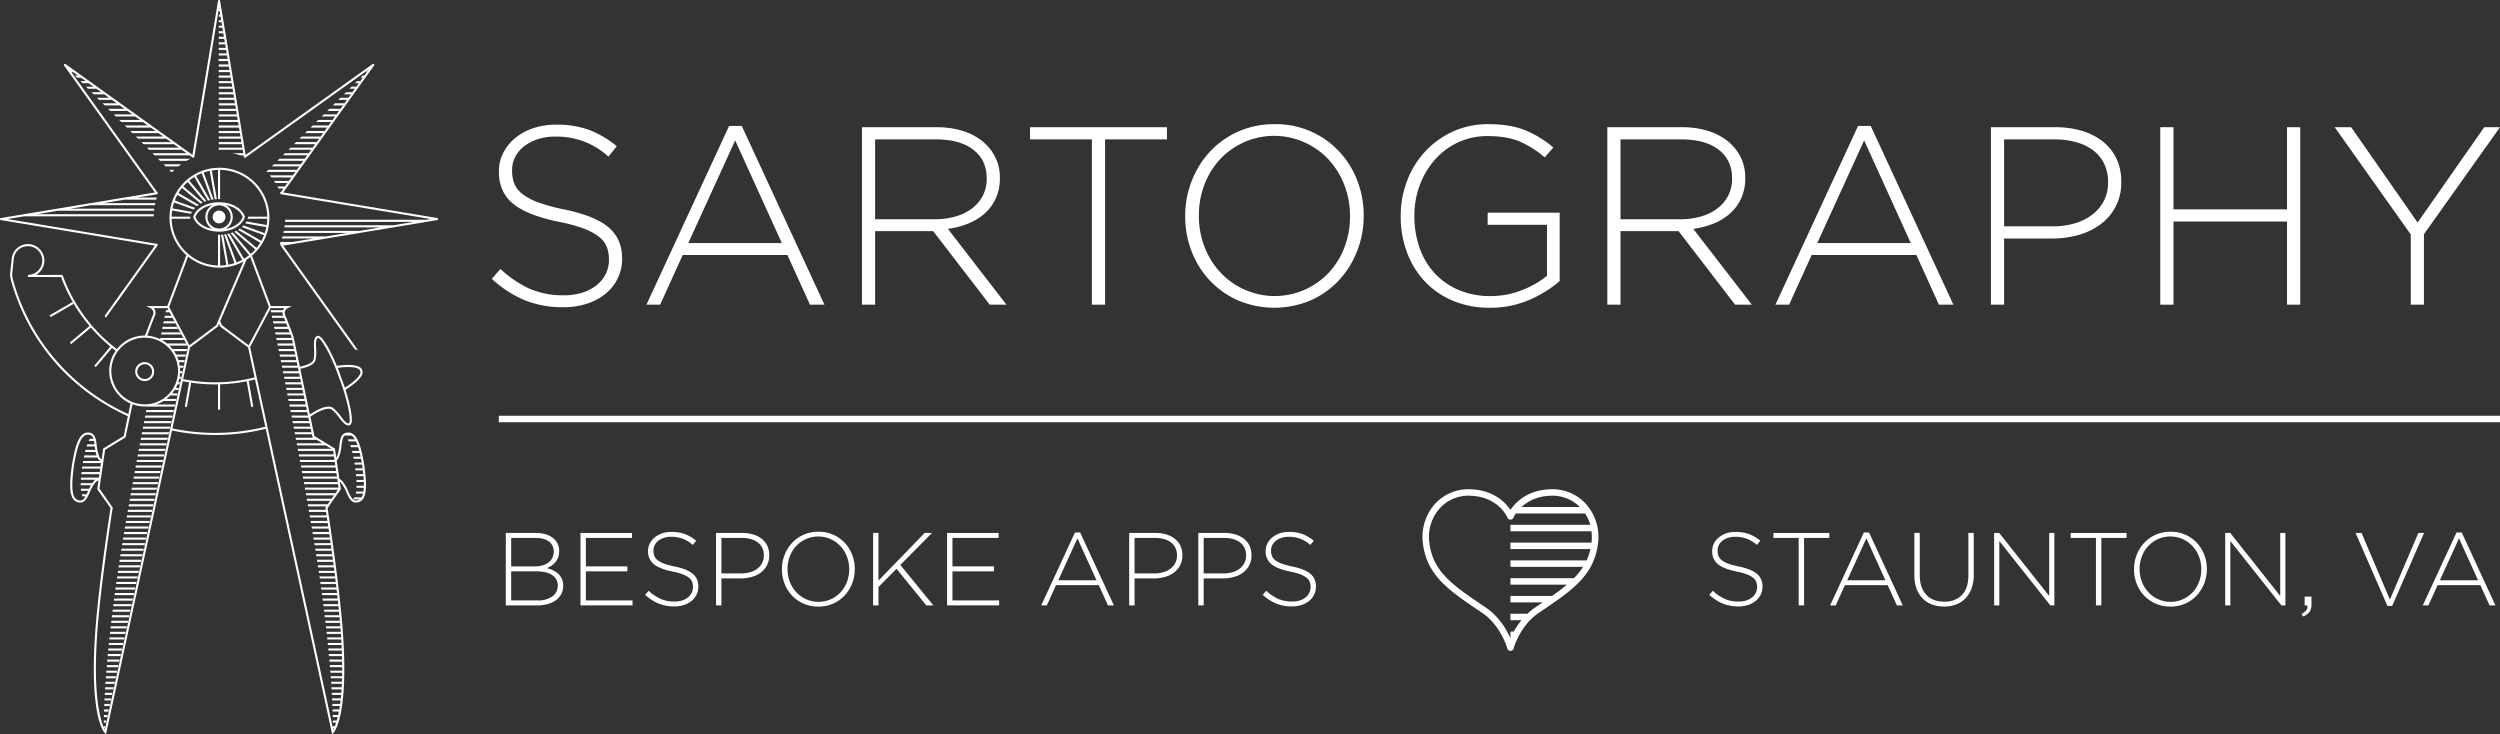 <svg xmlns="http://www.w3.org/2000/svg" xmlns:xlink="http://www.w3.org/1999/xlink" width="1225.764" height="360" viewBox="0 0 1225.764 360">
  <rect x="0" y="0" width="1225.764" height="360" fill="#333333" stroke="none"/>
  <defs>
    <style>
      .b68dae0c-6762-4541-9db3-eddd66ad3dd7 {
        fill: none;
      }

      .a7ce3968-1862-456e-8597-8c8a2b0e6672 {
        clip-path: url(#ba2d329a-0ad7-463e-8326-dbfd930c96ad);
      }

      .a347f6a8-f3c1-4513-ba9c-e9739fa31f95 {
        fill: #fff;
      }
    </style>
    <clipPath id="ba2d329a-0ad7-463e-8326-dbfd930c96ad" transform="translate(-17.118 -20)">
      <rect class="b68dae0c-6762-4541-9db3-eddd66ad3dd7" width="1260" height="400"/>
    </clipPath>
  </defs>
  <title>Asset 10</title>
  <g id="e58007d0-53ac-4ae6-ae9b-0f41aa6399e6" data-name="Layer 2">
    <g id="befc786c-fc17-4e41-ae9f-2026c8668a46" data-name="Logo">
      <g id="b2dc44ce-6ca1-46c3-a765-d9e843af52f6" data-name="Logo Lockup - White">
        <g class="a7ce3968-1862-456e-8597-8c8a2b0e6672">
          <g class="a7ce3968-1862-456e-8597-8c8a2b0e6672">
            <path class="a347f6a8-f3c1-4513-ba9c-e9739fa31f95" d="M231.5,126.898l-75.507-12.527,44.533-62.246a.517.517,0,0,0-.721-.722l-62.245,44.536-12.526-75.506a.517.517,0,0,0-1.02,0l-12.525,75.506-62.246-44.536a.517.517,0,0,0-.721.722l44.533,62.246-75.506,12.527a.516.516,0,0,0,0,1.018l75.506,12.526-24.684,34.502.701.795,25.307-35.372a.515.515,0,0,0-.333-.809l-73.251-12.152,8.125-1.346h63.565c.007-.347.011-.693.029-1.034H35.151l10.159-1.687h47.337c.036-.347.087-.688.135-1.032H51.544l10.157-1.687h31.359q.102-.517.219-1.034H67.933l10.158-1.684h15.622c.097-.346.198-.693.308-1.035h-9.697l9.722-1.612a.561.561,0,0,0,.163-.071h.175l-.097-.041a.511.511,0,0,0,.092-.699l-42.314-59.143.064.064h.875l2.354,1.686h-1.544l1.034,1.033h1.955l2.356,1.686h-2.625l1.033,1.034h3.037l2.357,1.684h-3.707l1.033,1.035h4.117l2.355,1.684h-4.788l1.034,1.034h5.2l2.355,1.686h-5.87l1.034,1.033h6.28l2.356,1.686h-6.95l1.033,1.034h7.362l2.356,1.684h-8.032l1.034,1.035h8.443l2.356,1.684h-9.115l1.034,1.034h9.525l2.355,1.686H75.566l1.034,1.033h10.608l2.354,1.686H78.286l1.033,1.034h11.687l2.356,1.684h-12.358l1.034,1.035h12.769l2.356,1.684h-13.44l1.034,1.033h13.85l2.356,1.687H86.442l1.034,1.033h14.932l2.355,1.686H89.161l1.034,1.034h16.015l2.353,1.683h-16.683l1.034,1.036h17.094l1.554,1.111a.517.517,0,0,0,.811-.335l11.992-72.29v.819h.455l.279,1.687h-.734v1.033h.906l.279,1.684h-1.185v1.036h1.356l.282,1.683h-1.638v1.034h1.807l.281,1.685h-2.088v1.034h2.26l.278,1.687h-2.538v1.033h2.71l.279,1.684h-2.989v1.036h3.161l.279,1.683h-3.44v1.034h3.612l.279,1.685h-3.891v1.034h4.063l.281,1.687h-4.344v1.033h4.514l.28,1.684h-4.794v1.035h4.965l.28,1.684h-5.245v1.034h5.416l.279,1.686h-5.695v1.033h5.867l.279,1.686h-6.146v1.034h6.318l.279,1.684h-6.597v1.035h6.769l.28,1.684h-7.049v1.034h7.222l.278,1.686h-7.5v1.033h7.671l.28,1.686h-7.951v1.034h8.122l.28,1.684h-8.402v1.035h8.573l.279,1.684h-8.852v1.034h9.024l.281,1.686h-9.305v1.033h9.475l.28,1.686h-9.755v1.034h9.928l.278,1.684h-10.206v1.035h10.378l.279,1.684h-10.657v1.033h10.828l.28,1.687h-11.108v1.033h11.279l.28,1.686h-11.559v1.034h11.73l.281,1.683h-5.298a32.177,32.177,0,0,1,3.871,1.036h1.597l.129.776a.517.517,0,0,0,.811.335l60.387-43.203-.196.272h-.043l-1.034,1.034h.337l-1.205,1.686h-.817l-1.034,1.033h1.111l-1.205,1.686h-1.591l-1.034,1.034h1.884l-1.205,1.684h-2.364l-1.034,1.035h2.658l-1.205,1.684h-3.138l-1.034,1.034h3.432l-1.205,1.686h-3.912l-1.034,1.033h4.207l-1.207,1.686h-4.685l-1.033,1.034h4.978l-1.205,1.684h-5.459l-1.034,1.035h5.753l-1.205,1.684h-6.233l-1.034,1.034h6.528l-1.206,1.686h-7.006l-1.035,1.033h7.301l-1.206,1.686h-7.779l-1.034,1.034h8.073l-1.205,1.684h-8.554l-1.033,1.035h8.848l-1.205,1.684h-9.329l-1.034,1.033h9.622l-1.206,1.687h-10.1l-1.034,1.033h10.395l-1.206,1.686h-10.874l-1.034,1.034h11.169l-1.206,1.683h-11.649l-1.033,1.036h11.942l-1.206,1.684h-12.422l-1.033,1.033h12.716l-1.206,1.687h-13.195l-1.033,1.033h13.489l-1.206,1.686h-13.969l-.924.922-.11.112h14.263l-1.206,1.683h-11.319q.429.51.835,1.036h9.745l-1.206,1.684h-7.31c.229.341.45.687.668,1.033h5.903l-1.206,1.687h-3.715c.185.341.358.685.53,1.032h2.446l-1.207,1.687h-.461c.064.153.125.307.186.461a.501.501,0,0,0,.007.333.511.511,0,0,0,.392.311l73.25,12.151-2.032.337h-69.279c-.011.346-.026.692-.049,1.034h63.095l-10.158,1.685h-53.087c-.04.347-.085.69-.136,1.034h46.989l-10.158,1.687h-37.127c-.071.344-.145.689-.226,1.032h31.12l-10.159,1.687h-21.412c-.102.345-.211.691-.325,1.033h15.505l-10.159,1.684h-5.959c-.137.349-.282.693-.432,1.034h.523a.507.507,0,0,0-.176.215.515.515,0,0,0,.058.499l36.483,50.994,1.423.214-36.583-51.133,75.507-12.526a.516.516,0,0,0,0-1.018m-180.128-72.567-.197-.272.383.272Zm73.028-29.908.124-.747.124.747Z" transform="translate(-17.118 -20)"/>
            <path class="a347f6a8-f3c1-4513-ba9c-e9739fa31f95" d="M94.621,115.183h-.236l.203.084c.012-.028.022-.058.033-.084" transform="translate(-17.118 -20)"/>
            <path class="a347f6a8-f3c1-4513-ba9c-e9739fa31f95" d="M98.353,101.588h6.225q.666-.534,1.362-1.033h-8.621Z" transform="translate(-17.118 -20)"/>
            <path class="a347f6a8-f3c1-4513-ba9c-e9739fa31f95" d="M95.634,98.868h12.9c.625-.363,1.263-.711,1.914-1.032h-15.848Z" transform="translate(-17.118 -20)"/>
            <path class="a347f6a8-f3c1-4513-ba9c-e9739fa31f95" d="M101.071,104.306h.521c.341-.353.692-.696,1.049-1.033h-2.604Z" transform="translate(-17.118 -20)"/>
            <polygon class="a347f6a8-f3c1-4513-ba9c-e9739fa31f95" points="13.701 135.284 13.701 135.284 13.68 135.284 13.701 135.284"/>
            <path class="a347f6a8-f3c1-4513-ba9c-e9739fa31f95" d="M62.548,233.457a.07.07,0,0,0,.016.014.062.062,0,0,1-.014-.014Z" transform="translate(-17.118 -20)"/>
            <path class="a347f6a8-f3c1-4513-ba9c-e9739fa31f95" d="M195.952,249.731c-.042-.326-.085-.631-.129-.936l-.132-.889c-.049-.31-.096-.618-.153-.948-1.642-9.419-3.707-15.539-8.388-14.834-2.892.442-3.239,3.23-3.604,6.18a19.297,19.297,0,0,1-1.35,5.783,2.204,2.204,0,0,1-.2.294l-.654-4.462-10.056-6.142-1.994-9.489c2.747-1.878,8.297-5.042,10.509-3.449a19.247,19.247,0,0,1,3.554,3.881c1.525,1.983,2.972,3.867,4.59,3.867a2.117,2.117,0,0,0,.531-.067,1.275,1.275,0,0,0,.82-.717c1.11-2.221-.719-10.232-2.762-16.706,2.77-1.724,9.552-6.345,8.173-9.517l-.003-.003c-.012-.028-.025-.05-.039-.078l-.02-.087c-.98-3.323-9.157-2.502-12.376-2.046-2.59-6.276-6.334-13.592-8.609-14.581a1.279,1.279,0,0,0-1.088-.024c-1.713.816-1.604,3.432-1.486,6.199a19.262,19.262,0,0,1-.233,5.258c-.469,1.845-3.687,2.957-6.714,3.571l-3.096-14.726c-.03-.079-3-7.995-4.119-10.659a2.572,2.572,0,0,1,1.346-3.356l1.957-.973-10.321-.031-9.261-24.704c.459-.392.909-.801,1.343-1.23a24.495,24.495,0,0,0-17.202-41.865h-.069a24.495,24.495,0,0,0-17.37,41.766c.372.375.759.732,1.151,1.078l-9.355,24.955-10.356.031,1.993.974a2.601,2.601,0,0,1,1.346,3.355c-.945,2.247-3.199,8.21-3.914,10.123-.034-.001-.065-.005-.097-.005h-.05a17.349,17.349,0,0,0-13.638,6.638,79.188,79.188,0,0,1-26.522-36.007l-.123-.34-13.023-.034a8.098,8.098,0,0,0,4.123-7.247,8.133,8.133,0,0,0-7.414-7.831,8.026,8.026,0,0,0-8.141,5.055,7.885,7.885,0,0,0-.48,2.112l-.715,6.782a9.019,9.019,0,0,0,.234,3.26,102.377,102.377,0,0,0,36.436,54.576,104.329,104.329,0,0,0,21.004,12.562l-2.044,9.729-10.055,6.142-.776,5.291a2.724,2.724,0,0,1-1.03-1.121,19.294,19.294,0,0,1-1.349-5.784c-.365-2.949-.709-5.737-3.604-6.178-4.69-.727-6.746,5.413-8.387,14.834-.056.328-.105.636-.152.946l-.126.834c-.047.323-.094.644-.137.993-1.183,9.486-1.011,15.946,3.684,16.636a3.998,3.998,0,0,0,.612.047c2.452,0,3.52-2.384,4.642-4.901a19.342,19.342,0,0,1,2.981-5.137,2.712,2.712,0,0,1,1.344-.784l-.619,4.224,6.524,9.296c-.484,3.086-6.159,39.536-7.656,62.893-2.535,39.573,4.476,47.028,4.775,47.326l.67.666,32.349-148.911a103.252,103.252,0,0,0,20.751,2.189h.306a102.45,102.45,0,0,0,24.901-3.044l32.336,148.844.2.922.669-.666c.3-.298,7.311-7.753,4.775-47.326-1.497-23.357-7.171-59.807-7.656-62.893l6.525-9.296-.542-3.695a2.501,2.501,0,0,1,.316.253,19.288,19.288,0,0,1,2.981,5.137c1.122,2.517,2.188,4.901,4.641,4.901a3.988,3.988,0,0,0,.612-.047c4.697-.689,4.868-7.15,3.685-16.637m-2.284-47.938.094.21c.834,1.968-3.785,5.709-7.553,8.08-.607-1.85-1.218-3.537-1.768-4.867-.432-1.373-1.046-3.056-1.769-4.867,4.419-.604,10.377-.692,10.996,1.444m-21.814-5.32a19.91,19.91,0,0,0,.265-5.557c-.102-2.417-.197-4.7.898-5.221a.341.341,0,0,1,.23.038c1.719.746,5.308,7.38,7.98,13.793.07.164.136.327.202.49.794,1.936,1.498,3.836,2.035,5.532l.013.042c.68,1.646,1.362,3.555,1.994,5.546q.081.252.162.508c2.068,6.632,3.575,14.021,2.737,15.697-.024.047-.086.16-.153.178-1.164.308-2.567-1.51-4.042-3.429a19.956,19.956,0,0,0-3.77-4.09,3.686,3.686,0,0,0-2.196-.624c-3.044,0-7.128,2.461-9.148,3.819l-4.706-22.379c3.175-.637,6.875-1.892,7.499-4.343m-22.873-25.949.001.001-9.945,18.755-13.078-9.792-.871-2.036,12.921-30.134q.923-.6,1.792-1.283Zm-7.043,34.522a78.992,78.992,0,0,1-19.43,2.403h-.233a78.644,78.644,0,0,1-15.349-1.558l3.375-15.537,13.63-10.205.593-1.384.593,1.384,13.63,10.205Zm-40.669-77.79h9.259c-.031-.089-.071-.174-.1-.262a2.112,2.112,0,0,1-.072-.771h-9.077a23.446,23.446,0,0,1,.269-3.01l.313.057.137.022.374.068.162.027.345.062.165.029,7.732,1.362a9.266,9.266,0,0,1,.506-.96l-8.085-1.426-.165-.029-.345-.059-.157-.029-.354-.061-.162-.03-.313-.054a23.093,23.093,0,0,1,.787-2.922l.304.109.142.052.344.125.15.056.334.122.156.055,8.155,2.968q.346-.427.743-.829l-8.545-3.109-.158-.059-.332-.121-.145-.052-.351-.128-.143-.051-.302-.112a23.061,23.061,0,0,1,1.254-2.755l.292.169.133.077.315.181.129.074.318.186.135.077,8.306,4.796c.288-.233.588-.458.904-.673l-8.675-5.009-.135-.077-.32-.184-.123-.073-.339-.195-.111-.064-.293-.168a23.368,23.368,0,0,1,1.72-2.494l.267.225.104.088.296.247.099.083.294.247.11.093,8.006,6.718c.319-.184.65-.357.989-.52l-8.328-6.986-.102-.087-.301-.252-.097-.081-.303-.255-.091-.076-.278-.234c.375-.43.749-.863,1.161-1.269.311-.313.648-.591.975-.883l.243.289.066.078.265.319.072.084.261.311.076.093,7.206,8.585c.335-.139.676-.267,1.026-.385l-7.45-8.878-.074-.091-.264-.312-.068-.079-.263-.316-.071-.086-.254-.301a23.481,23.481,0,0,1,2.486-1.747l.208.361.037.064.224.387.044.075.213.367.048.087,5.914,10.243c.34-.097.686-.188,1.038-.268l-6.07-10.514-.045-.078-.218-.377-.04-.068-.214-.373-.043-.075-.207-.361a23.018,23.018,0,0,1,2.744-1.313l.157.431.02.057.161.438.019.056.153.42.025.07,4.202,11.543c.342-.064.69-.118,1.04-.166l-4.271-11.736-.023-.058-.156-.43-.019-.051-.162-.444-.014-.044-.159-.434a23.256,23.256,0,0,1,2.935-.825l.086.484.006.035.085.48.006.03.083.474.005.037,2.19,12.414c.342-.035.685-.065,1.034-.085l-2.202-12.488-.005-.03-.085-.481-.004-.023-.091-.511v-.001l-.089-.503a23.575,23.575,0,0,1,3.041-.287v14.306c.171-.002.341-.014.515-.014s.345.012.517.014v-14.329a23.403,23.403,0,0,1,23.109,22.931h-9.458a2.049,2.049,0,0,1-.072.771c-.028.088-.069.173-.1.262h9.634a23.38,23.38,0,0,1-.277,3.076l-.683-.12-.163-.028-.348-.062-.161-.028-.347-.06-.165-.031-8.08-1.425a9.491,9.491,0,0,1-.588.947l8.485,1.497.164.027.351.063.158.027.346.063.163.028.713.126a23.166,23.166,0,0,1-.821,2.978l-.662-.241-.159-.057-.325-.12-.148-.051-.339-.124-.158-.059-8.62-3.137a11.153,11.153,0,0,1-.825.799l9.093,3.311.153.054.341.125.142.051.332.121.158.059.666.241a23.037,23.037,0,0,1-1.31,2.798l-.624-.361-.133-.078-.311-.178-.13-.076-.321-.184-.135-.078-8.814-5.089c-.305.225-.626.437-.96.641l9.257,5.342.133.077.322.186.128.074.314.182.131.075.608.352a23.043,23.043,0,0,1-1.77,2.524l-.55-.461-.098-.083-.299-.25-.098-.082-.298-.25-.098-.083-8.51-7.14q-.498.26-1.025.49l8.87,7.441.096.081.3.252.097.08.303.255.092.077.534.448c-.326.368-.641.741-.992,1.088-.324.323-.669.611-1.009.91-.063.056-.123.115-.187.168l-.446-.531-.101-.12-.232-.275-.332-.398-.065-.077-7.644-9.108c-.342.129-.691.249-1.048.357l8.12,9.678.372.442.373.446.215.255c-.155.124-.318.235-.475.354-.275.205-.544.416-.826.608-.256.176-.517.341-.779.507-.148.095-.304.182-.456.273l-7.149-12.386c-.345.093-.697.174-1.052.247l7.314,12.669a23.7,23.7,0,0,1-2.8,1.265l-5.034-13.833c-.342.062-.689.119-1.042.162l5.103,14.016a23.267,23.267,0,0,1-2.967.779l-2.602-14.752c-.341.034-.686.059-1.035.077l2.616,14.825a24.28,24.28,0,0,1-3.05.252v-15.065c-.172.004-.343.016-.517.016s-.344-.012-.515-.016v15.061a23.314,23.314,0,0,1-12.301-3.932c-.273-.18-.54-.372-.805-.564-.285-.208-.563-.424-.839-.645-.114-.089-.23-.178-.343-.271-.141-.118-.277-.241-.415-.362-.138-.123-.28-.241-.416-.365a23.408,23.408,0,0,1-7.621-16.787m-1.202,43.268,9.268-24.724q.757.612,1.551,1.159c.258.177.52.347.783.513q.379.238.761.464a24.35,24.35,0,0,0,12.217,3.299h.072a24.342,24.342,0,0,0,11.777-3.013l-11.972,27.918-.281.656-.28.656-.872,2.036-13.08,9.792-9.944-18.755Zm-25.429,22.073c.089-.128.188-.248.281-.373.112-.151.222-.306.34-.452a16.321,16.321,0,0,1,12.634-6.208c.059-.001.116-.01.172-.01h.047c.106.001.205.015.31.018.171.003.342.015.514.025a16.08,16.08,0,0,1,9.698,3.842c.351.299.698.605,1.028.937.238.241.452.495.673.746.296.335.574.68.84,1.036a16.356,16.356,0,0,1,1.105,1.683c.193.339.37.685.537,1.034a16.057,16.057,0,0,1,.692,1.687c.117.341.227.683.322,1.032a16.473,16.473,0,0,1,.361,1.687c.055.341.116.684.151,1.033.05.542.078,1.089.076,1.638,0,.016-.003.032-.003.046-.002.349-.032.692-.055,1.036a15.816,15.816,0,0,1-.203,1.683c-.031.182-.05.366-.087.545-.034.166-.088.325-.127.489l-.01.035q-.059.241-.123.475c-.11.399-.236.789-.375,1.176-.126.348-.254.696-.402,1.033a16.483,16.483,0,0,1-.871,1.687c-.206.35-.417.699-.649,1.033a16.382,16.382,0,0,1-1.354,1.684c-.326.361-.667.704-1.025,1.036a16.217,16.217,0,0,1-2.146,1.683,15.975,15.975,0,0,1-1.849,1.034,16.222,16.222,0,0,1-7.074,1.632h-.048a16.372,16.372,0,0,1-5.717-1.058c-.163-.063-.33-.112-.49-.177-.163-.069-.32-.152-.481-.225a16.323,16.323,0,0,1-6.692-24.202m-15.204,18.069a101.336,101.336,0,0,1-36.069-54.017,8.051,8.051,0,0,1-.207-2.892l.717-6.779a6.813,6.813,0,0,1,.413-1.839,7.002,7.002,0,0,1,6.532-4.431c.189,0,.377.007.566.023a7.082,7.082,0,0,1,6.46,6.825,7.029,7.029,0,0,1-7.027,7.212h-.019l-.003,1.033h.004l16.256.043a79.85,79.85,0,0,0,13.959,23.982l-9.673,8.116c.229.258.457.516.687.772l9.666-8.11a80.715,80.715,0,0,0,9.528,9.321l-7.905,9.421c.27.217.534.437.806.648l7.9-9.415c.589.476,1.182.947,1.784,1.405a17.364,17.364,0,0,0,7.302,25.855l-1.086,5.172a103.147,103.147,0,0,1-20.591-12.345m6.183,43.51h-8.774q-.04.528-.071,1.033h7.098a3.284,3.284,0,0,0-.573.481,11.903,11.903,0,0,0-.941,1.206h-5.653c-.009.351-.014.698-.011,1.033h5.023q-.491.84-.895,1.686h-4.064q.036.537.099,1.034h3.488c-.067.146-.139.302-.204.445-.2.447-.385.855-.57,1.238h-2.393a7.57,7.57,0,0,0,.359,1.036h1.499c-.813,1.443-1.643,2.187-3.055,1.979-3.305-.484-4.119-4.973-2.806-15.485.043-.34.087-.658.133-.975l.124-.823c.046-.302.093-.603.149-.925,1.722-9.868,3.681-14.03,6.683-14.03a3.341,3.341,0,0,1,.531.042,2.521,2.521,0,0,1,2.124,1.993h-1.739c-.192.315-.377.662-.555,1.033h2.564c.1.5.185,1.067.265,1.686h-3.527c-.122.33-.239.674-.354,1.034h4.014c.069.548.145,1.11.241,1.683h-4.75c-.09.334-.176.683-.262,1.036h5.21a15.778,15.778,0,0,0,.461,1.684h-6.058c-.072.337-.144.684-.213,1.033h6.67c.028.065.051.129.082.193a3.634,3.634,0,0,0,1.34,1.494h-8.417c-.062.342-.126.678-.187,1.03l-.001.003h8.96l-.247,1.686h-8.977c-.049.338-.095.672-.141,1.034h8.966l-.247,1.683h-8.919c-.039.355-.071.694-.105,1.036h8.873Zm35.045-24.315-.118.544-.102.464-31.891,146.81c-.102-.18-.212-.391-.332-.633h.273l.226-1.034h-.706c.001.218.003.415.005.607-1.866-4.125-5.172-15.755-3.327-44.542,1.554-24.238,7.616-62.624,7.678-63.007l.032-.207-6.528-9.3.604-4.119.034-.235.041-.273.002-.019.071-.48.038-.261.247-1.684.151-1.036.247-1.683.152-1.034.247-1.686.053-.35.071-.498.002-.006.075-.518.753-5.132,10.023-6.124,2.086-9.932.104-.492.114-.547,1.101-5.234a17.336,17.336,0,0,0,5.928,1.073h.05c.376,0,.743-.033,1.113-.055-.005.036-.014.073-.021.108h13.594l.224-1.033h-9.208a17.268,17.268,0,0,0,3.506-1.686h6.069l.224-1.034h-4.816a17.59,17.59,0,0,0,1.863-1.683h3.319l.225-1.036h-2.619a17.423,17.423,0,0,0,1.202-1.684h1.783l.225-1.033h-1.385a17.177,17.177,0,0,0,.791-1.687h.96l.226-1.033h-.804c.104-.314.195-.631.283-.95q.065-.238.123-.475c.023-.088.048-.173.067-.261h.696l.026-.123.198-.911h-.726q.135-.831.19-1.683h.903l.223-1.036h-1.07c0-.013.002-.028.002-.042.002-.551-.026-1.098-.075-1.642h1.509l.225-1.033h-1.876c-.086-.571-.199-1.131-.34-1.687h2.582l.225-1.032h-3.098a16.691,16.691,0,0,0-.645-1.687h4.109l.225-1.034h-4.82a17.093,17.093,0,0,0-1.016-1.683h6.202l.225-1.036h-7.19a17.977,17.977,0,0,0-1.299-1.473c-.074-.074-.156-.139-.23-.21h8.624l-.549-1.034h-9.228a17.227,17.227,0,0,0-2.491-1.687h10.837l-.535-1.032H95.759c-.04.192-.079.391-.118.585a17.258,17.258,0,0,0-6.35-1.69c.799-2.116,2.892-7.645,3.788-9.777a3.345,3.345,0,0,0-.579-3.707l6.69-.019.536,1.011h-1.219c-.064.307-.135.654-.211,1.034h1.979l.894,1.687h-3.217c-.068.327-.137.673-.21,1.032h3.976l7.575,14.287-3.376,15.54-.116.534-.103.475Zm21.847,2.383h-.304a102.043,102.043,0,0,1-20.532-2.166l5.034-23.177q1.562.317,3.14.57l-2.109,11.958c.34.061.68.114,1.021.169l2.112-11.98a80.107,80.107,0,0,0,11.402.864c.579.001,1.156-.012,1.736-.023v12.406c.171.001.342.004.515.004s.345-.003.517-.004v-12.428a80.842,80.842,0,0,0,13.022-1.472l2.228,12.633c.341-.055.679-.108,1.019-.169l-2.233-12.666c1.031-.217,2.057-.458,3.079-.716l5.035,23.179a101.312,101.312,0,0,1-24.682,3.018m57.99,145.435-.138-.633h.469c-.119.242-.23.453-.331.633m-13.761-117.549h16.039l-1.183,1.687h-14.556c.06.343.122.688.182,1.034h13.649l-1.184,1.684h-12.167l.182,1.035h11.26l-1.183,1.683h-9.782c.06.345.121.692.181,1.034h8.875l-.403.576.032.207c.005.032.057.356.142.903h-8.354c.06.345.122.689.18,1.033h8.334c.073.481.16,1.047.258,1.687h-8.302c.059.343.119.689.178,1.034h8.28c.079.524.163,1.083.253,1.683h-8.246c.06.345.118.692.177,1.036h8.223q.122.807.248,1.683h-8.187c.06.345.117.692.175,1.034h8.165q.12.819.245,1.685h-8.129q.088.519.173,1.034h8.104c.079.55.162,1.111.243,1.687h-8.069c.057.343.114.689.171,1.033h8.044c.078.551.157,1.115.237,1.684h-8.006c.056.345.114.693.168,1.036h7.983c.077.552.155,1.115.233,1.683h-7.943c.056.346.111.693.166,1.034h7.919c.077.558.153,1.117.23,1.685h-7.881c.053.346.11.692.165,1.034h7.855c.075.559.15,1.117.227,1.687h-7.821c.054.342.109.69.161,1.033h7.795q.113.836.221,1.684h-7.757c.053.346.106.693.158,1.036h7.734c.072.557.143,1.12.217,1.683h-7.697c.052.348.103.692.155,1.034h7.671c.072.561.142,1.121.212,1.686h-7.634c.05.349.099.688.149,1.033h7.613c.07.562.138,1.122.206,1.687h-7.576c.049.346.097.688.146,1.033h7.555c.068.56.134,1.123.202,1.684h-7.522c.048.347.096.693.142,1.035h7.502c.064.561.129,1.124.192,1.684h-7.467c.046.346.093.695.138,1.034h7.447c.065.564.125,1.123.188,1.686h-7.418c.046.347.09.689.133,1.033h7.399c.06.565.12,1.124.18,1.686h-7.363c.045.35.085.685.129,1.034h7.343c.06.563.114,1.125.171,1.684h-7.306c.043.343.087.696.129,1.035h7.281c.056.565.109,1.125.162,1.684h-7.24c.041.349.082.691.123,1.034h7.215c.053.567.103,1.126.152,1.686h-7.167c.042.349.081.686.121,1.033h7.137q.072.849.141,1.686h-7.086c.038.341.08.694.118,1.034h7.05c.044.564.089,1.132.129,1.684h-6.993c.038.346.075.692.113,1.035h6.951c.028.418.06.84.086,1.252.009.146.017.287.025.432h-6.879c.036.352.071.689.107,1.033h6.834c.033.567.067,1.134.097,1.687h-6.755c.035.347.07.69.105,1.033h6.7c.029.565.058,1.135.082,1.686h-6.615c.034.341.072.696.103,1.034h6.554c.021.564.043,1.135.062,1.683h-6.456c.032.346.065.696.099,1.036h6.385c.017.567.034,1.133.044,1.684h-6.277c.031.349.062.692.093,1.033h6.202c.011.572.017,1.134.021,1.687h-6.076c.029.349.058.688.086,1.033h5.996q.003.857-.002,1.686h-5.854c.028.351.054.687.081,1.034h5.767c-.005.573-.017,1.132-.029,1.683h-5.605c.025.355.049.69.074,1.036h5.508c-.016.571-.033,1.136-.053,1.684h-5.332c.024.354.047.69.069,1.033h5.217q-.039.863-.086,1.687h-5.017c.021.35.041.69.063,1.032h4.895c-.04.577-.08,1.141-.124,1.687h-4.669c.019.347.04.695.057,1.034h4.524q-.08.867-.163,1.683h-4.272c.019.347.036.701.052,1.035h4.103c-.067.583-.137,1.143-.213,1.684h-3.814c.017.358.028.692.042,1.034h3.625c-.088.587-.179,1.151-.273,1.687h-3.291c.013.348.025.7.035,1.032h3.067c-.113.596-.228,1.157-.349,1.687h-2.671c.006.353.014.703.021,1.034h2.407c-.151.607-.302,1.17-.455,1.683h-1.927q.006.544.009,1.034h1.597c-.214.649-.422,1.207-.619,1.685h-.978c-.002.285-.004.538-.007.778l-31.893-146.811-.113-.518-.108-.496-5.033-23.172-.112-.516-.107-.491-3.183-14.657,10.101-19.051,6.692.019a3.677,3.677,0,0,0-.629.992h-6.101c.064.307.134.654.211,1.034h5.633a3.703,3.703,0,0,0,.305,1.681l.002.006h-5.597c.067.327.136.673.211,1.032h5.809c.201.503.426,1.071.666,1.687h-6.135c.068.332.138.679.209,1.034h6.329c.214.555.433,1.123.648,1.683h-6.636c.068.335.138.685.208,1.036h6.825c.228.598.444,1.168.64,1.683h-7.126c.07.339.137.686.207,1.034h7.312c.311.823.51,1.35.512,1.352l.071.335h-7.557c.068.342.137.682.207,1.032h7.568l.353,1.687h-7.584c.067.338.137.685.206,1.034h7.596l.353,1.683h-7.614c.068.343.137.687.206,1.036h7.626l.355,1.683h-7.647c.068.344.136.687.205,1.034h7.658l.354,1.687h-7.679c.069.34.136.687.204,1.032h7.693l.353,1.687h-7.714c.065.326.129.656.195.987a.367.367,0,0,1,.008.046h7.729l.035.168.109.52.209.996h-7.751c.068.344.135.687.205,1.036h7.764l.355,1.683h-7.79c.067.346.133.687.202,1.034h7.806l.353,1.686h-7.831c.067.344.134.686.201,1.033h7.847l.354,1.687h-7.873c.067.341.134.687.2,1.033h7.89l.356,1.684h-7.917c.065.342.131.691.199,1.036h7.933l.355,1.683h-7.963c.065.343.133.691.199,1.034h7.981l.354,1.686h-8.011q.099.514.199,1.033h8.029l.354,1.687h-8.06c.065.341.132.687.197,1.033h8.08l.355,1.684h-8.113c.066.343.131.69.197,1.035h8.134l.032.158.321,1.526h-8.166c.065.345.131.691.195,1.034h8.188l.354,1.686h-8.222c.065.344.132.688.195,1.033h8.244l.356,1.686h-8.282c.065.342.13.688.195,1.034h8.302l.267,1.264.045.219.328.201h-8.626c.066.344.129.69.193,1.034h10.125l2.759,1.685h-12.568c.064.345.129.69.192,1.034h14.07l2.756,1.686h-16.511c.063.344.128.688.191,1.033h17.195l.248,1.686h-17.129l.189,1.034h17.091l.212,1.444.035.24h-17.026c.062.344.127.69.188,1.033h16.989l.247,1.686h-16.925c.061.345.126.689.187,1.033h16.891l.247,1.687h-16.83l.187,1.034h16.794l.247,1.685h-16.735q.093.514.186,1.034h16.702l.047.334.081.548.118.801h-16.644c.025.133.048.267.071.399.039.213.078.425.115.635h16.609l.247,1.686h-16.555c.062.346.123.689.185,1.033m25.38,5.215a2.315,2.315,0,0,1-1.897-.477h3.166a3.104,3.104,0,0,1-1.269.477m3.37-6.164a17.758,17.758,0,0,1-.181,1.811h-3.577c-.055.363-.119.709-.196,1.034h3.571a6.164,6.164,0,0,1-.725,1.809h-3.5a4.303,4.303,0,0,1-.718.977,10.89,10.89,0,0,1-2.204-3.72,19.999,19.999,0,0,0-3.156-5.404,3.449,3.449,0,0,0-1.275-.861l-1.335-9.108a3.447,3.447,0,0,0,.942-1.195,20.092,20.092,0,0,0,1.437-6.093c.346-2.793.64-4.524,2.088-5.107v.259h2.787a5.331,5.331,0,0,1,1.653,1.811h-3.506c.182.317.357.665.527,1.033h3.529a18.815,18.815,0,0,1,.741,1.812h-3.546c.116.331.227.675.336,1.034h3.555c.173.556.342,1.169.508,1.808h-3.56c.086.339.173.678.256,1.036h3.565c.135.572.269,1.177.401,1.809h-3.569c.069.337.137.685.206,1.033h3.573c.113.58.227,1.186.337,1.812h-3.575c.016.095.034.181.05.276.045.263.085.512.124.757h3.578c.011.085.027.176.042.26l.13.878c.031.218.061.445.091.674h-3.579c.008.059.017.117.026.178.035.291.066.571.099.855h3.579c.075.626.14,1.228.199,1.809h-3.582c.037.351.069.698.098,1.036h3.582c.055.631.097,1.232.13,1.808h-3.582c.022.352.04.7.053,1.034h3.577c.023.64.033,1.245.026,1.812h-3.585c-.005.353-.012.7-.03,1.033Z" transform="translate(-17.118 -20)"/>
            <path class="a347f6a8-f3c1-4513-ba9c-e9739fa31f95" d="M103.135,178.561l-.535-1.033h-5.198c-.069.332-.139.679-.209,1.033h5.942Z" transform="translate(-17.118 -20)"/>
            <path class="a347f6a8-f3c1-4513-ba9c-e9739fa31f95" d="M104.543,181.28l-.536-1.033H96.853c-.069.335-.14.683-.209,1.033h7.899Z" transform="translate(-17.118 -20)"/>
            <path class="a347f6a8-f3c1-4513-ba9c-e9739fa31f95" d="M105.358,182.965h-9.054c-.067.34-.135.686-.207,1.034h9.854l-.534-1.034Z" transform="translate(-17.118 -20)"/>
            <path class="a347f6a8-f3c1-4513-ba9c-e9739fa31f95" d="M88.835,221.031c-.064.344-.132.688-.197,1.033h13.523l.226-1.033H88.835Z" transform="translate(-17.118 -20)"/>
            <path class="a347f6a8-f3c1-4513-ba9c-e9739fa31f95" d="M88.316,223.75c-.064.344-.131.688-.196,1.033h13.452l.224-1.033h-13.48Z" transform="translate(-17.118 -20)"/>
            <path class="a347f6a8-f3c1-4513-ba9c-e9739fa31f95" d="M88.656,226.469h-.856c-.019.089-.036.177-.052.265-.029.157-.06.313-.089.47-.02.101-.038.201-.057.299h13.378l.225-1.034H88.656Z" transform="translate(-17.118 -20)"/>
            <path class="a347f6a8-f3c1-4513-ba9c-e9739fa31f95" d="M97.789,229.187H87.283c-.065.345-.131.689-.195,1.034h13.303l.086-.404.137-.63h-2.825Z" transform="translate(-17.118 -20)"/>
            <path class="a347f6a8-f3c1-4513-ba9c-e9739fa31f95" d="M86.77,231.906c-.063.345-.13.689-.194,1.034h13.223l.225-1.034H86.77Z" transform="translate(-17.118 -20)"/>
            <path class="a347f6a8-f3c1-4513-ba9c-e9739fa31f95" d="M86.259,234.626c-.063.345-.129.688-.192,1.033h13.141l.225-1.033H86.259Z" transform="translate(-17.118 -20)"/>
            <path class="a347f6a8-f3c1-4513-ba9c-e9739fa31f95" d="M85.75,237.345c-.063.345-.128.689-.191,1.034H98.617l.225-1.034H85.75Z" transform="translate(-17.118 -20)"/>
            <path class="a347f6a8-f3c1-4513-ba9c-e9739fa31f95" d="M85.243,240.063c-.062.345-.127.689-.19,1.034h12.973l.225-1.034H85.243Z" transform="translate(-17.118 -20)"/>
            <polygon class="a347f6a8-f3c1-4513-ba9c-e9739fa31f95" points="67.621 222.782 67.432 223.816 80.296 223.816 80.317 223.816 80.542 222.782 80.52 222.782 67.621 222.782"/>
            <path class="a347f6a8-f3c1-4513-ba9c-e9739fa31f95" d="M84.238,245.502c-.062.345-.127.688-.188,1.033h12.795l.225-1.033H84.238Z" transform="translate(-17.118 -20)"/>
            <path class="a347f6a8-f3c1-4513-ba9c-e9739fa31f95" d="M83.739,248.22c-.062.345-.126.689-.187,1.033h12.704l.223-1.033h-12.74Z" transform="translate(-17.118 -20)"/>
            <polygon class="a347f6a8-f3c1-4513-ba9c-e9739fa31f95" points="66.125 230.94 65.938 231.974 78.525 231.974 78.546 231.974 78.771 230.94 78.75 230.94 66.125 230.94"/>
            <path class="a347f6a8-f3c1-4513-ba9c-e9739fa31f95" d="M82.75,253.658c-.062.346-.124.689-.187,1.034h12.51l.225-1.034H82.75Z" transform="translate(-17.118 -20)"/>
            <path class="a347f6a8-f3c1-4513-ba9c-e9739fa31f95" d="M82.26,256.377c-.062.346-.124.689-.186,1.034h12.41l.223-1.034H82.26Z" transform="translate(-17.118 -20)"/>
            <path class="a347f6a8-f3c1-4513-ba9c-e9739fa31f95" d="M83.723,259.096h-1.95c-.029.173-.062.346-.092.518q-.046.257-.093.515h12.305l.225-1.033H83.723Z" transform="translate(-17.118 -20)"/>
            <path class="a347f6a8-f3c1-4513-ba9c-e9739fa31f95" d="M81.289,261.815c-.062.346-.123.689-.184,1.034h12.196l.224-1.034H81.289Z" transform="translate(-17.118 -20)"/>
            <path class="a347f6a8-f3c1-4513-ba9c-e9739fa31f95" d="M80.809,264.534c-.062.346-.122.689-.183,1.034h12.085l.225-1.034H80.809Z" transform="translate(-17.118 -20)"/>
            <path class="a347f6a8-f3c1-4513-ba9c-e9739fa31f95" d="M80.331,267.253c-.061.346-.121.69-.181,1.034h11.97l.226-1.034H80.331Z" transform="translate(-17.118 -20)"/>
            <path class="a347f6a8-f3c1-4513-ba9c-e9739fa31f95" d="M79.858,269.972q-.09.517-.18,1.033h11.852l.224-1.033H79.858Z" transform="translate(-17.118 -20)"/>
            <path class="a347f6a8-f3c1-4513-ba9c-e9739fa31f95" d="M79.388,272.691q-.088.519-.178,1.034h11.729l.224-1.034H79.388Z" transform="translate(-17.118 -20)"/>
            <path class="a347f6a8-f3c1-4513-ba9c-e9739fa31f95" d="M78.923,275.41q-.089.519-.176,1.034h11.601l.224-1.034H78.923Z" transform="translate(-17.118 -20)"/>
            <path class="a347f6a8-f3c1-4513-ba9c-e9739fa31f95" d="M78.462,278.129q-.089.519-.175,1.034h11.47l.226-1.034H78.462Z" transform="translate(-17.118 -20)"/>
            <path class="a347f6a8-f3c1-4513-ba9c-e9739fa31f95" d="M78.006,280.847q-.087.519-.173,1.034h11.333l.226-1.034H78.006Z" transform="translate(-17.118 -20)"/>
            <path class="a347f6a8-f3c1-4513-ba9c-e9739fa31f95" d="M77.555,283.567q-.086.519-.171,1.033h11.192l.225-1.033H77.555Z" transform="translate(-17.118 -20)"/>
            <path class="a347f6a8-f3c1-4513-ba9c-e9739fa31f95" d="M77.108,286.286q-.084.519-.168,1.034h11.045l.226-1.034H77.108Z" transform="translate(-17.118 -20)"/>
            <path class="a347f6a8-f3c1-4513-ba9c-e9739fa31f95" d="M76.669,289.005q-.084.519-.167,1.034H87.396l.223-1.034H76.669Z" transform="translate(-17.118 -20)"/>
            <path class="a347f6a8-f3c1-4513-ba9c-e9739fa31f95" d="M76.235,291.723c-.055.346-.109.692-.164,1.034h10.732l.225-1.034H76.235Z" transform="translate(-17.118 -20)"/>
            <path class="a347f6a8-f3c1-4513-ba9c-e9739fa31f95" d="M75.808,294.443c-.054.345-.107.691-.161,1.033h10.566l.225-1.033h-10.63Z" transform="translate(-17.118 -20)"/>
            <path class="a347f6a8-f3c1-4513-ba9c-e9739fa31f95" d="M75.388,297.162c-.053.347-.104.691-.157,1.034h10.391l.225-1.034H75.388Z" transform="translate(-17.118 -20)"/>
            <path class="a347f6a8-f3c1-4513-ba9c-e9739fa31f95" d="M74.977,299.881c-.053.348-.104.69-.154,1.034h10.209l.224-1.034H74.977Z" transform="translate(-17.118 -20)"/>
            <path class="a347f6a8-f3c1-4513-ba9c-e9739fa31f95" d="M74.573,302.599c-.051.35-.101.689-.15,1.034h10.017l.225-1.034H74.573Z" transform="translate(-17.118 -20)"/>
            <path class="a347f6a8-f3c1-4513-ba9c-e9739fa31f95" d="M74.181,305.319c-.05.349-.098.689-.146,1.033h9.816l.226-1.033h-9.896Z" transform="translate(-17.118 -20)"/>
            <path class="a347f6a8-f3c1-4513-ba9c-e9739fa31f95" d="M73.799,308.038c-.048.348-.095.691-.142,1.033h9.603l.226-1.033h-9.687Z" transform="translate(-17.118 -20)"/>
            <path class="a347f6a8-f3c1-4513-ba9c-e9739fa31f95" d="M73.43,310.757c-.046.346-.093.694-.137,1.034h9.376l.225-1.034h-9.464Z" transform="translate(-17.118 -20)"/>
            <path class="a347f6a8-f3c1-4513-ba9c-e9739fa31f95" d="M73.075,313.475c-.044.348-.089.69-.133,1.034h9.136l.226-1.034h-9.229Z" transform="translate(-17.118 -20)"/>
            <path class="a347f6a8-f3c1-4513-ba9c-e9739fa31f95" d="M72.726,316.194c-.044.353-.085.687-.128,1.034h8.89l.224-1.034h-8.986Z" transform="translate(-17.118 -20)"/>
            <path class="a347f6a8-f3c1-4513-ba9c-e9739fa31f95" d="M72.389,318.914c-.043.344-.087.694-.129,1.033h8.638l.223-1.033h-8.732Z" transform="translate(-17.118 -20)"/>
            <path class="a347f6a8-f3c1-4513-ba9c-e9739fa31f95" d="M72.057,321.633c-.041.349-.082.689-.123,1.034h8.372l.225-1.034h-8.474Z" transform="translate(-17.118 -20)"/>
            <path class="a347f6a8-f3c1-4513-ba9c-e9739fa31f95" d="M71.733,324.351c-.041.351-.079.687-.119,1.034h8.101l.225-1.034h-8.207Z" transform="translate(-17.118 -20)"/>
            <path class="a347f6a8-f3c1-4513-ba9c-e9739fa31f95" d="M71.422,327.07c-.039.344-.08.695-.118,1.034h7.821l.225-1.034h-7.928Z" transform="translate(-17.118 -20)"/>
            <path class="a347f6a8-f3c1-4513-ba9c-e9739fa31f95" d="M71.117,329.79c-.038.347-.075.69-.112,1.033h7.529l.226-1.033h-7.643Z" transform="translate(-17.118 -20)"/>
            <path class="a347f6a8-f3c1-4513-ba9c-e9739fa31f95" d="M70.822,332.509c-.037.352-.071.687-.107,1.033h7.228l.225-1.033h-7.346Z" transform="translate(-17.118 -20)"/>
            <path class="a347f6a8-f3c1-4513-ba9c-e9739fa31f95" d="M70.538,335.227c-.035.348-.07.691-.104,1.034h6.918l.225-1.034h-7.039Z" transform="translate(-17.118 -20)"/>
            <path class="a347f6a8-f3c1-4513-ba9c-e9739fa31f95" d="M70.266,337.946c-.034.344-.07.696-.103,1.034h6.599l.225-1.034h-6.721Z" transform="translate(-17.118 -20)"/>
            <path class="a347f6a8-f3c1-4513-ba9c-e9739fa31f95" d="M70.003,340.665c-.032.347-.064.694-.098,1.034h6.266l.226-1.034H70.003Z" transform="translate(-17.118 -20)"/>
            <path class="a347f6a8-f3c1-4513-ba9c-e9739fa31f95" d="M69.752,343.385c-.031.349-.062.691-.093,1.033h5.922l.225-1.033H69.752Z" transform="translate(-17.118 -20)"/>
            <path class="a347f6a8-f3c1-4513-ba9c-e9739fa31f95" d="M69.513,346.103c-.03.352-.058.689-.087,1.034h5.566l.223-1.034h-5.702Z" transform="translate(-17.118 -20)"/>
            <path class="a347f6a8-f3c1-4513-ba9c-e9739fa31f95" d="M69.286,348.822c-.028.354-.054.688-.081,1.034h5.194l.225-1.034h-5.338Z" transform="translate(-17.118 -20)"/>
            <path class="a347f6a8-f3c1-4513-ba9c-e9739fa31f95" d="M69.073,351.541c-.026.354-.05.688-.075,1.034h4.81l.225-1.034h-4.96Z" transform="translate(-17.118 -20)"/>
            <path class="a347f6a8-f3c1-4513-ba9c-e9739fa31f95" d="M68.876,354.26c-.024.354-.047.688-.07,1.033h4.412l.224-1.033H68.876Z" transform="translate(-17.118 -20)"/>
            <path class="a347f6a8-f3c1-4513-ba9c-e9739fa31f95" d="M68.693,356.979c-.021.353-.043.691-.063,1.033h3.998l.223-1.033h-4.158Z" transform="translate(-17.118 -20)"/>
            <path class="a347f6a8-f3c1-4513-ba9c-e9739fa31f95" d="M68.528,359.698q-.03.525-.059,1.034h3.567l.225-1.034h-3.733Z" transform="translate(-17.118 -20)"/>
            <path class="a347f6a8-f3c1-4513-ba9c-e9739fa31f95" d="M68.381,362.417c-.017.348-.035.699-.052,1.034h3.117l.224-1.034h-3.289Z" transform="translate(-17.118 -20)"/>
            <path class="a347f6a8-f3c1-4513-ba9c-e9739fa31f95" d="M68.253,365.135c-.015.356-.028.692-.042,1.034h2.646l.223-1.034H68.253Z" transform="translate(-17.118 -20)"/>
            <path class="a347f6a8-f3c1-4513-ba9c-e9739fa31f95" d="M68.15,367.855c-.012.351-.023.701-.034,1.033h2.149l.225-1.033h-2.34Z" transform="translate(-17.118 -20)"/>
            <path class="a347f6a8-f3c1-4513-ba9c-e9739fa31f95" d="M68.07,370.574c-.009.354-.017.703-.022,1.034h1.626l.224-1.034h-1.828Z" transform="translate(-17.118 -20)"/>
            <path class="a347f6a8-f3c1-4513-ba9c-e9739fa31f95" d="M68.022,373.293c-.005.361-.008.708-.01,1.034h1.072l.223-1.034h-1.285Z" transform="translate(-17.118 -20)"/>
            <path class="a347f6a8-f3c1-4513-ba9c-e9739fa31f95" d="M84.343,204.978a4.946,4.946,0,0,0,.418.506,4.645,4.645,0,0,0,3.291,1.378h.014a4.661,4.661,0,0,0,4.575-3.83c.022-.108.023-.222.035-.336a4.201,4.201,0,0,0,.05-.479v-.002c0-.074-.018-.144-.022-.217a4.079,4.079,0,0,0-.04-.415,4.653,4.653,0,0,0-4.585-4.041h-.014a4.651,4.651,0,0,0-1.705.328,4.783,4.783,0,0,0-.585.295c-.063.035-.13.064-.192.103a4.49,4.49,0,0,0-.426.322c-.026.019-.052.042-.078.062-.098.084-.207.155-.299.245-.026.027-.042.056-.067.082a4.568,4.568,0,0,0-.763,5.361,4.753,4.753,0,0,0,.393.638m.132-3.144a3.53,3.53,0,0,1,.16-.76,3.589,3.589,0,0,1,.819-1.376c.019-.02.034-.047.054-.066.056-.056.12-.096.178-.147a3.688,3.688,0,0,1,.379-.307l.023-.014a3.605,3.605,0,0,1,1.977-.588h.012a3.63,3.63,0,0,1,3.573,3.204,3.865,3.865,0,0,1,.043.434c0,.024-.008.049-.008.073a3.626,3.626,0,0,1-3.619,3.541h-.011a3.672,3.672,0,0,1-3.616-3.636c.001-.122.024-.238.036-.358" transform="translate(-17.118 -20)"/>
            <path class="a347f6a8-f3c1-4513-ba9c-e9739fa31f95" d="M52.665,168.099l-11.268,6.507c.182.293.363.587.548.878l11.28-6.513c-.189-.29-.375-.579-.56-.872" transform="translate(-17.118 -20)"/>
            <path class="a347f6a8-f3c1-4513-ba9c-e9739fa31f95" d="M112.186,127.255c1.605,3.65,6.292,6.165,11.822,6.316.172.005.343.014.518.014.172,0,.343-.009.515-.014.055-.001.11-.003.162-.004.351-.014.698-.035,1.038-.067.063-.006.126-.009.189-.016.354-.035.705-.082,1.05-.138.08-.013.162-.021.242-.035.361-.065.717-.138,1.066-.222.109-.024.214-.055.323-.083.367-.096.726-.204,1.077-.321.147-.05.293-.101.436-.152.37-.138.732-.285,1.079-.446.194-.089.377-.184.563-.282.359-.187.707-.384,1.036-.596.237-.151.464-.311.685-.476a10.435,10.435,0,0,0,.918-.766,9.042,9.042,0,0,0,.707-.749,8.315,8.315,0,0,0,.686-.928,7.545,7.545,0,0,0,.565-1.035,6.524,6.524,0,0,0,.277-.728l.05-.157-.048-.148-.002-.007c-1.27-4.038-6.206-6.885-12.099-7.044-.172-.005-.343-.014-.515-.014-.175,0-.346.009-.518.014-.098.002-.194.004-.291.008-.35.017-.695.04-1.037.073-.107.011-.214.018-.318.031q-.532.06-1.045.151c-.125.021-.247.048-.372.071-.357.071-.708.153-1.053.242-.153.041-.303.083-.452.127-.361.108-.713.223-1.056.351-.189.069-.372.145-.555.223-.355.148-.7.309-1.032.481-.226.117-.449.239-.664.367-.338.201-.659.413-.965.639-.256.185-.499.381-.73.583a9.63,9.63,0,0,0-.826.8,8.333,8.333,0,0,0-.676.852,7.961,7.961,0,0,0-.567.95,7.47,7.47,0,0,0-.46,1.095l-.002.007-.046.148.048.157a6.946,6.946,0,0,0,.277.728m23.855-1.033c.02.051.045.099.063.148a6.038,6.038,0,0,1-.4.885,6.749,6.749,0,0,1-.529.837,7.782,7.782,0,0,1-.788.91c-.192.193-.396.375-.609.554a10.019,10.019,0,0,1-.999.736c-.167.111-.343.213-.52.316-.349.201-.709.391-1.089.564-.121.057-.247.106-.371.157-.359.152-.729.289-1.113.415-.074.026-.148.052-.223.077-.358.11-.726.209-1.101.296-.04.008-.082.015-.122.025-.145.031-.292.061-.44.092.125-.071.246-.146.365-.223.024-.016.049-.027.072-.044a6.366,6.366,0,0,0,.811-.641c.022-.021.045-.041.067-.06a6.578,6.578,0,0,0,.699-.764c.02-.025.039-.051.058-.079a6.481,6.481,0,0,0,.568-.865c.017-.032.03-.066.047-.1a6.571,6.571,0,0,0,.404-.952c.013-.038.029-.073.042-.112a6.581,6.581,0,0,0,.227-1.01c.006-.043.014-.086.02-.129a6.787,6.787,0,0,0,.065-.885c0-.048-.007-.097-.008-.148a6.723,6.723,0,0,0-3.436-5.714c3.985.778,7.191,2.934,8.24,5.714m-14.063-4.928.012-.007a5.647,5.647,0,0,1,.963-.377l.019-.003a5.57,5.57,0,0,1,1.015-.196l.021-.001c.17-.014.342-.025.518-.025.173,0,.345.011.515.025a5.688,5.688,0,0,1,5.162,5.512c.002.051.008.1.008.148a5.553,5.553,0,0,1-.068.834c-.002.018-.005.036-.008.051a5.556,5.556,0,0,1-.214.899c-.007.018-.015.039-.02.057a5.81,5.81,0,0,1-.358.828c-.012.022-.022.042-.034.065a5.687,5.687,0,0,1-.487.733c-.017.024-.033.045-.05.068a5.822,5.822,0,0,1-.588.629c-.022.021-.044.042-.066.061a6.13,6.13,0,0,1-.668.523c-.028.016-.057.033-.083.049a5.677,5.677,0,0,1-.736.398c-.031.012-.06.029-.092.044a6.069,6.069,0,0,1-.785.259c-.034.008-.068.018-.102.027a6.127,6.127,0,0,1-.811.137c-.035.002-.071.002-.107.004-.136.01-.271.022-.408.022-.176,0-.348-.012-.518-.026a5.737,5.737,0,0,1-5.17-5.662c0-.036.005-.072.006-.108,0-.014.002-.026.002-.04a5.792,5.792,0,0,1,.103-.963l.004-.026a5.615,5.615,0,0,1,.287-.948l.006-.016a5.816,5.816,0,0,1,.458-.901l.005-.005a5.771,5.771,0,0,1,.621-.818l.001-.001a5.867,5.867,0,0,1,.763-.698l.007-.005a5.724,5.724,0,0,1,.877-.547m-8.97,4.928a6.13,6.13,0,0,1,.437-.911,6.887,6.887,0,0,1,.64-.938,8.555,8.555,0,0,1,.609-.663,9.194,9.194,0,0,1,.889-.775c.19-.146.388-.284.591-.419a11.04,11.04,0,0,1,1.016-.607c.158-.084.323-.163.487-.241.344-.164.695-.318,1.063-.458.121-.045.245-.084.366-.126.348-.121.707-.229,1.073-.328.086-.022.169-.048.255-.068.267-.069.54-.125.815-.18a6.703,6.703,0,0,0-.668.434c-.051.037-.101.075-.151.112a7.11,7.11,0,0,0-.769.692c-.042.044-.082.089-.122.135a6.722,6.722,0,0,0-.635.818c-.031.046-.059.097-.089.146a6.719,6.719,0,0,0-.483.916c-.021.051-.036.104-.055.153a6.799,6.799,0,0,0-.306.99c-.011.049-.025.098-.035.148a6.615,6.615,0,0,0-.116,1.029c-.001.047-.006.093-.008.141-.001.051-.007.1-.007.148a6.794,6.794,0,0,0,3.444,5.864c-3.626-.708-6.605-2.556-7.904-4.979a6.25,6.25,0,0,1-.399-.885c.018-.049.043-.097.062-.148" transform="translate(-17.118 -20)"/>
            <path class="a347f6a8-f3c1-4513-ba9c-e9739fa31f95" d="M121.532,127.256a3.118,3.118,0,0,0,2.477,2.198,2.879,2.879,0,0,0,.478.048c.013,0,.024.004.037.004a2.942,2.942,0,0,0,.443-.044c.023-.004.049-.004.074-.008a2.912,2.912,0,0,0,.397-.098c.023-.007.046-.014.07-.022a3.601,3.601,0,0,0,.388-.155.499.499,0,0,1,.055-.03,3.449,3.449,0,0,0,.378-.22c.015-.01.024-.023.038-.031a3.296,3.296,0,0,0,.353-.292l.026-.024a3.144,3.144,0,0,0,.307-.372l.011-.014a2.985,2.985,0,0,0,.258-.437h.001a3.232,3.232,0,0,0,.188-.482l.006-.021a4.23,4.23,0,0,0,.142-.885c0-.051-.013-.097-.015-.147a3.123,3.123,0,0,0-2.603-2.936,3.257,3.257,0,0,0-.517-.052c-.031,0-.06.008-.091.009a3.622,3.622,0,0,0-.424.043c-.061.012-.121.02-.179.031a3.706,3.706,0,0,0-.411.128c-.055.022-.11.038-.163.063a3.056,3.056,0,0,0-.382.207c-.046.028-.095.055-.14.087a3.255,3.255,0,0,0-.34.279c-.037.034-.076.067-.111.103a2.974,2.974,0,0,0-.286.345c-.027.037-.057.069-.082.106a3.27,3.27,0,0,0-.219.403c-.017.035-.039.067-.055.101a3.209,3.209,0,0,0-.141.449c-.008.029-.021.058-.028.088a3.235,3.235,0,0,0-.061.478c-.001.024-.005.044-.007.068-.002.05-.015.096-.015.147a2.849,2.849,0,0,0,.037.348,2.917,2.917,0,0,0,.106.537" transform="translate(-17.118 -20)"/>
            <path class="a347f6a8-f3c1-4513-ba9c-e9739fa31f95" d="M293.266,307.134a8.769,8.769,0,0,1-.914,4.035,8.582,8.582,0,0,1-2.586,3.044,12.673,12.673,0,0,1-4.009,1.927,18.505,18.505,0,0,1-5.224.685h-15.423V281.312h14.661a16.963,16.963,0,0,1,4.72.612,10.743,10.743,0,0,1,3.625,1.749,8.124,8.124,0,0,1,2.335,2.763,7.742,7.742,0,0,1,.836,3.603v.101a8.782,8.782,0,0,1-.532,3.197,8.282,8.282,0,0,1-1.397,2.384,8.474,8.474,0,0,1-1.951,1.7,15.713,15.713,0,0,1-2.158,1.141,16.485,16.485,0,0,1,3.072,1.09,9.547,9.547,0,0,1,2.536,1.726,8.114,8.114,0,0,1,1.749,2.432,7.466,7.466,0,0,1,.66,3.224Zm-4.667-16.841a5.749,5.749,0,0,0-2.285-4.744q-2.28-1.803-6.59-1.802h-11.975v13.951h11.72a13.155,13.155,0,0,0,3.65-.481,8.832,8.832,0,0,0,2.892-1.395,6.423,6.423,0,0,0,1.904-2.284,6.949,6.949,0,0,0,.684-3.144Zm1.979,16.741a5.752,5.752,0,0,0-2.765-5.1q-2.768-1.802-8.042-1.801h-12.022v14.255h12.884a12.099,12.099,0,0,0,7.282-1.951,6.238,6.238,0,0,0,2.663-5.303Z" transform="translate(-17.118 -20)"/>
            <polygon class="a347f6a8-f3c1-4513-ba9c-e9739fa31f95" points="284.619 296.825 284.619 261.312 309.883 261.312 309.883 263.747 287.258 263.747 287.258 277.698 307.6 277.698 307.6 280.133 287.258 280.133 287.258 294.387 310.138 294.387 310.138 296.825 284.619 296.825"/>
            <path class="a347f6a8-f3c1-4513-ba9c-e9739fa31f95" d="M795.041,267.456a22.157,22.157,0,0,0-16.674-7.589c-12.045,0-18.139,6.406-20.665,10.128-2.525-3.722-8.62-10.128-20.665-10.128a22.161,22.161,0,0,0-16.675,7.589,24.292,24.292,0,0,0-5.499,19.572c2.068,15.303,12.885,22.608,27.857,32.717l1.11.752c9.212,6.23,12.311,17.353,12.343,17.465a1.588,1.588,0,0,0,1.529,1.174h.003a1.586,1.586,0,0,0,1.526-1.174c.032-.112,3.1-11.212,12.343-17.465l1.111-.752c14.971-10.109,25.787-17.414,27.856-32.72a24.286,24.286,0,0,0-5.5-19.569m-37.339,18.578v3.171h39.232a27.155,27.155,0,0,1-1.886,5.553h-37.346v3.171h35.634a33.613,33.613,0,0,1-4.494,5.55h-31.14v3.171h27.696c-2.181,1.845-4.634,3.667-7.309,5.552h-20.387v3.17h15.79q-1.265.858-2.581,1.747l-1.114.752a29.558,29.558,0,0,0-3.754,3.054h-8.341v3.171h5.396a38.166,38.166,0,0,0-3.746,5.55h-1.65v3.171h.072c-.021.049-.051.108-.072.157-1.846-4.204-5.543-10.67-12.095-15.103l-1.114-.752c-14.819-10.011-24.609-16.621-26.49-30.515a21.168,21.168,0,0,1,4.747-17.06,18.98,18.98,0,0,1,14.287-6.507c14.441,0,19.018,10.327,19.203,10.768a1.592,1.592,0,0,0,1.462.964h.003a1.58,1.58,0,0,0,1.459-.967,14.051,14.051,0,0,1,1.195-2.041h33.946a20.048,20.048,0,0,1,2.522,5.55h-39.125v3.171h39.727a23.781,23.781,0,0,1,.021,5.552Zm20.665-22.997a18.946,18.946,0,0,1,13.358,5.553h-28.608c2.96-2.746,7.795-5.553,15.25-5.553" transform="translate(-17.118 -20)"/>
            <path class="a347f6a8-f3c1-4513-ba9c-e9739fa31f95" d="M359.52,307.64a8.791,8.791,0,0,1-.889,3.934,9.133,9.133,0,0,1-2.433,3.067,11.355,11.355,0,0,1-3.704,1.978,15.061,15.061,0,0,1-4.744.713,20.15,20.15,0,0,1-7.709-1.395,22.838,22.838,0,0,1-6.596-4.286l1.724-1.98a22.006,22.006,0,0,0,5.884,3.984,16.954,16.954,0,0,0,6.849,1.294,12.074,12.074,0,0,0,3.654-.534,8.656,8.656,0,0,0,2.839-1.472,6.801,6.801,0,0,0,1.827-2.234,6.079,6.079,0,0,0,.659-2.815v-.102a7.09,7.09,0,0,0-.429-2.536,4.854,4.854,0,0,0-1.574-2.027,11.495,11.495,0,0,0-3.068-1.651,31.779,31.779,0,0,0-4.973-1.343q-6.39-1.318-9.181-3.652a7.83,7.83,0,0,1-2.793-6.34v-.103a8.006,8.006,0,0,1,.864-3.679,9.352,9.352,0,0,1,2.385-2.968,11.39,11.39,0,0,1,3.6-1.98,14.144,14.144,0,0,1,4.568-.709,18.827,18.827,0,0,1,6.694,1.065,20.114,20.114,0,0,1,5.482,3.25l-1.676,2.077a15.232,15.232,0,0,0-10.603-4.007,11.358,11.358,0,0,0-3.576.532,8.913,8.913,0,0,0-2.74,1.445,6.381,6.381,0,0,0-1.749,2.131,5.73,5.73,0,0,0-.611,2.589v.103a7.184,7.184,0,0,0,.434,2.559,4.989,4.989,0,0,0,1.573,2.081,11.128,11.128,0,0,0,3.17,1.7,35.855,35.855,0,0,0,5.175,1.418q6.186,1.274,8.927,3.578a7.716,7.716,0,0,1,2.74,6.213Z" transform="translate(-17.118 -20)"/>
            <path class="a347f6a8-f3c1-4513-ba9c-e9739fa31f95" d="M394.271,292.27a10.186,10.186,0,0,1-4.134,8.473,13.48,13.48,0,0,1-4.413,2.131,19.468,19.468,0,0,1-5.304.712h-9.586v13.24h-2.639v-35.514h12.884a18.201,18.201,0,0,1,5.354.737,12.379,12.379,0,0,1,4.159,2.13,9.658,9.658,0,0,1,2.715,3.398,10.496,10.496,0,0,1,.964,4.592Zm-2.639.05a8.339,8.339,0,0,0-.786-3.729,7.358,7.358,0,0,0-2.205-2.663,10.24,10.24,0,0,0-3.4-1.622,16.084,16.084,0,0,0-4.363-.559h-10.044v17.4h9.741a15.017,15.017,0,0,0,4.514-.635,10.584,10.584,0,0,0,3.475-1.773,8.213,8.213,0,0,0,2.256-2.739,7.78,7.78,0,0,0,.812-3.577Z" transform="translate(-17.118 -20)"/>
            <path class="a347f6a8-f3c1-4513-ba9c-e9739fa31f95" d="M436.222,299.067a19.036,19.036,0,0,1-1.291,6.977,18.502,18.502,0,0,1-3.629,5.861,17.216,17.216,0,0,1-5.63,4.031,18.719,18.719,0,0,1-14.661,0,17.365,17.365,0,0,1-5.63-4.007,17.839,17.839,0,0,1-3.603-5.807,19.158,19.158,0,0,1-1.27-6.952v-.103a19.017,19.017,0,0,1,1.295-6.974,18.515,18.515,0,0,1,3.626-5.861,17.212,17.212,0,0,1,5.659-4.03,17.647,17.647,0,0,1,7.332-1.499,17.288,17.288,0,0,1,12.935,5.506,17.887,17.887,0,0,1,3.603,5.807,19.247,19.247,0,0,1,1.264,6.951.062.062,0,0,1,0,.1m-2.737,0a16.897,16.897,0,0,0-1.143-6.215,15.79,15.79,0,0,0-3.145-5.07,14.867,14.867,0,0,0-4.793-3.426,14.824,14.824,0,0,0-16.919,3.375,15.492,15.492,0,0,0-3.121,5.048,17.047,17.047,0,0,0-1.113,6.188v.1a16.981,16.981,0,0,0,1.137,6.215,15.839,15.839,0,0,0,3.147,5.074,14.909,14.909,0,0,0,4.796,3.426,14.835,14.835,0,0,0,16.92-3.375,15.534,15.534,0,0,0,3.117-5.048,17.067,17.067,0,0,0,1.117-6.189Z" transform="translate(-17.118 -20)"/>
            <polygon class="a347f6a8-f3c1-4513-ba9c-e9739fa31f95" points="454.162 296.825 439.555 278.866 430.725 287.794 430.725 296.825 428.088 296.825 428.088 261.312 430.725 261.312 430.725 284.649 453.35 261.312 456.952 261.312 441.431 276.989 457.611 296.825 454.162 296.825"/>
            <polygon class="a347f6a8-f3c1-4513-ba9c-e9739fa31f95" points="464.358 296.825 464.358 261.312 489.622 261.312 489.622 263.747 466.997 263.747 466.997 277.698 487.339 277.698 487.339 280.133 466.997 280.133 466.997 294.387 489.877 294.387 489.877 296.825 464.358 296.825"/>
            <path class="a347f6a8-f3c1-4513-ba9c-e9739fa31f95" d="M560.366,316.825l-4.518-9.945H534.899l-4.515,9.945h-2.74l16.538-35.767h2.536l16.537,35.767Zm-14.968-32.875-9.385,20.546h18.721Z" transform="translate(-17.118 -20)"/>
            <path class="a347f6a8-f3c1-4513-ba9c-e9739fa31f95" d="M596.839,292.27a10.186,10.186,0,0,1-4.134,8.473,13.484,13.484,0,0,1-4.412,2.131,19.481,19.481,0,0,1-5.305.712h-9.586v13.24h-2.639v-35.514h12.885a18.21,18.21,0,0,1,5.354.737,12.384,12.384,0,0,1,4.158,2.13,9.672,9.672,0,0,1,2.716,3.398,10.51,10.51,0,0,1,.963,4.592Zm-2.639.05a8.339,8.339,0,0,0-.786-3.729,7.348,7.348,0,0,0-2.205-2.663,10.231,10.231,0,0,0-3.4-1.622,16.082,16.082,0,0,0-4.362-.559h-10.045v17.4h9.741a15.023,15.023,0,0,0,4.515-.635,10.588,10.588,0,0,0,3.474-1.773,8.216,8.216,0,0,0,2.257-2.739,7.779,7.779,0,0,0,.811-3.577Z" transform="translate(-17.118 -20)"/>
            <path class="a347f6a8-f3c1-4513-ba9c-e9739fa31f95" d="M630.726,292.27a10.187,10.187,0,0,1-4.134,8.473,13.484,13.484,0,0,1-4.412,2.131,19.481,19.481,0,0,1-5.305.712h-9.586v13.24H604.65v-35.514h12.885a18.21,18.21,0,0,1,5.354.737,12.384,12.384,0,0,1,4.158,2.13,9.672,9.672,0,0,1,2.716,3.398,10.51,10.51,0,0,1,.963,4.592Zm-2.639.05a8.339,8.339,0,0,0-.786-3.729,7.355,7.355,0,0,0-2.204-2.663,10.246,10.246,0,0,0-3.401-1.622,16.082,16.082,0,0,0-4.362-.559h-10.045v17.4h9.741a15.028,15.028,0,0,0,4.515-.635,10.588,10.588,0,0,0,3.474-1.773,8.216,8.216,0,0,0,2.257-2.739,7.779,7.779,0,0,0,.811-3.577Z" transform="translate(-17.118 -20)"/>
            <path class="a347f6a8-f3c1-4513-ba9c-e9739fa31f95" d="M662.333,307.64a8.778,8.778,0,0,1-.889,3.934,9.12,9.12,0,0,1-2.433,3.067,11.36,11.36,0,0,1-3.703,1.978,15.061,15.061,0,0,1-4.744.713,20.151,20.151,0,0,1-7.71-1.395,22.833,22.833,0,0,1-6.595-4.286l1.724-1.98a22.003,22.003,0,0,0,5.883,3.984,16.959,16.959,0,0,0,6.85,1.294,12.063,12.063,0,0,0,3.653-.534,8.651,8.651,0,0,0,2.84-1.472,6.813,6.813,0,0,0,1.827-2.234,6.091,6.091,0,0,0,.659-2.815v-.102a7.067,7.067,0,0,0-.43-2.536,4.851,4.851,0,0,0-1.573-2.027,11.503,11.503,0,0,0-3.069-1.651,31.749,31.749,0,0,0-4.973-1.343q-6.39-1.318-9.18-3.652a7.83,7.83,0,0,1-2.793-6.34v-.103a8.007,8.007,0,0,1,.864-3.679,9.35,9.35,0,0,1,2.384-2.968,11.384,11.384,0,0,1,3.601-1.98,14.135,14.135,0,0,1,4.568-.709,18.827,18.827,0,0,1,6.694,1.065,20.144,20.144,0,0,1,5.482,3.25l-1.677,2.077a15.232,15.232,0,0,0-10.602-4.007,11.35,11.35,0,0,0-3.576.532,8.901,8.901,0,0,0-2.74,1.445,6.397,6.397,0,0,0-1.75,2.131,5.742,5.742,0,0,0-.61,2.589v.103a7.207,7.207,0,0,0,.433,2.559,4.989,4.989,0,0,0,1.573,2.081,11.134,11.134,0,0,0,3.171,1.7,35.801,35.801,0,0,0,5.174,1.418q6.188,1.274,8.927,3.578a7.713,7.713,0,0,1,2.74,6.213Z" transform="translate(-17.118 -20)"/>
            <path class="a347f6a8-f3c1-4513-ba9c-e9739fa31f95" d="M881.27,307.644a8.786,8.786,0,0,1-.889,3.933,9.109,9.109,0,0,1-2.433,3.064,11.386,11.386,0,0,1-3.703,1.982,15.188,15.188,0,0,1-4.745.709,20.13,20.13,0,0,1-7.709-1.396,22.774,22.774,0,0,1-6.595-4.285l1.724-1.98a21.979,21.979,0,0,0,5.883,3.984,16.888,16.888,0,0,0,6.85,1.294,11.918,11.918,0,0,0,3.653-.534,8.714,8.714,0,0,0,2.84-1.469,6.79,6.79,0,0,0,1.826-2.237,6.086,6.086,0,0,0,.66-2.81v-.107a7.039,7.039,0,0,0-.43-2.533,4.861,4.861,0,0,0-1.574-2.03,11.496,11.496,0,0,0-3.068-1.647,31.304,31.304,0,0,0-4.973-1.344q-6.39-1.318-9.18-3.655a7.822,7.822,0,0,1-2.793-6.34v-.103a8.027,8.027,0,0,1,.863-3.679,9.396,9.396,0,0,1,2.385-2.968,11.326,11.326,0,0,1,3.6-1.977,14.062,14.062,0,0,1,4.568-.712,18.795,18.795,0,0,1,6.694,1.067,20.197,20.197,0,0,1,5.482,3.248l-1.676,2.077a15.281,15.281,0,0,0-10.603-4.007,11.358,11.358,0,0,0-3.576.532,8.846,8.846,0,0,0-2.74,1.449,6.339,6.339,0,0,0-1.749,2.13,5.717,5.717,0,0,0-.611,2.586v.103a7.206,7.206,0,0,0,.434,2.563,5.003,5.003,0,0,0,1.573,2.077,11.184,11.184,0,0,0,3.171,1.702,35.946,35.946,0,0,0,5.174,1.417q6.186,1.272,8.927,3.58a7.704,7.704,0,0,1,2.74,6.212Z" transform="translate(-17.118 -20)"/>
            <polygon class="a347f6a8-f3c1-4513-ba9c-e9739fa31f95" points="884.544 263.746 884.544 296.825 881.906 296.825 881.906 263.746 869.53 263.746 869.53 261.312 896.924 261.312 896.924 263.746 884.544 263.746"/>
            <path class="a347f6a8-f3c1-4513-ba9c-e9739fa31f95" d="M947.17,316.825l-4.518-9.941H921.702l-4.515,9.941h-2.74l16.538-35.767h2.536l16.537,35.767Zm-14.968-32.875-9.386,20.549h18.721Z" transform="translate(-17.118 -20)"/>
            <path class="a347f6a8-f3c1-4513-ba9c-e9739fa31f95" d="M984.862,301.758a19.594,19.594,0,0,1-1.064,6.724,13.566,13.566,0,0,1-2.996,4.894,12.571,12.571,0,0,1-4.587,2.994,16.542,16.542,0,0,1-5.913,1.012,16.809,16.809,0,0,1-5.858-.986,12.745,12.745,0,0,1-4.616-2.943,13.191,13.191,0,0,1-3.02-4.821,18.738,18.738,0,0,1-1.064-6.566v-20.752h2.639v20.498q0,6.338,3.169,9.764,3.168,3.422,8.853,3.422a11.543,11.543,0,0,0,8.623-3.248q3.197-3.241,3.195-9.684v-20.752h2.639Z" transform="translate(-17.118 -20)"/>
            <polygon class="a347f6a8-f3c1-4513-ba9c-e9739fa31f95" points="1005.284 296.825 980.275 265.269 980.275 296.825 977.739 296.825 977.739 261.312 980.225 261.312 1004.727 292.209 1004.727 261.312 1007.264 261.312 1007.264 296.825 1005.284 296.825"/>
            <polygon class="a347f6a8-f3c1-4513-ba9c-e9739fa31f95" points="1030.294 263.746 1030.294 296.825 1027.656 296.825 1027.656 263.746 1015.279 263.746 1015.279 261.312 1042.674 261.312 1042.674 263.746 1030.294 263.746"/>
            <path class="a347f6a8-f3c1-4513-ba9c-e9739fa31f95" d="M1099.159,299.067a19.096,19.096,0,0,1-1.291,6.979,18.538,18.538,0,0,1-3.629,5.859,17.219,17.219,0,0,1-5.631,4.031,18.682,18.682,0,0,1-14.66,0,17.355,17.355,0,0,1-5.63-4.007,17.8,17.8,0,0,1-3.603-5.807,19.134,19.134,0,0,1-1.27-6.95v-.105a19.055,19.055,0,0,1,1.294-6.974,18.486,18.486,0,0,1,3.626-5.858,17.21,17.21,0,0,1,5.659-4.033,17.65,17.65,0,0,1,7.332-1.496,17.264,17.264,0,0,1,12.936,5.506,17.878,17.878,0,0,1,3.601,5.804,19.23,19.23,0,0,1,1.266,6.951.062.062,0,0,1,0,.1m-2.737,0a16.87,16.87,0,0,0-1.143-6.212,15.853,15.853,0,0,0-3.145-5.073,14.86,14.86,0,0,0-4.794-3.426,14.822,14.822,0,0,0-16.918,3.375,15.493,15.493,0,0,0-3.121,5.048,17.062,17.062,0,0,0-1.115,6.188v.1a17.007,17.007,0,0,0,1.139,6.218,15.872,15.872,0,0,0,3.146,5.071,14.891,14.891,0,0,0,4.797,3.426,14.831,14.831,0,0,0,16.918-3.375,15.518,15.518,0,0,0,3.118-5.048,17.04,17.04,0,0,0,1.118-6.187Z" transform="translate(-17.118 -20)"/>
            <polygon class="a347f6a8-f3c1-4513-ba9c-e9739fa31f95" points="1118.565 296.825 1093.556 265.269 1093.556 296.825 1091.02 296.825 1091.02 261.312 1093.506 261.312 1118.008 292.209 1118.008 261.312 1120.544 261.312 1120.544 296.825 1118.565 296.825"/>
            <path class="a347f6a8-f3c1-4513-ba9c-e9739fa31f95" d="M1145.627,320.983a6.598,6.598,0,0,0,2.285-1.773,3.561,3.561,0,0,0,.557-2.384h-1.371v-4.315h3.349v3.756a6.43,6.43,0,0,1-.963,3.753,6.775,6.775,0,0,1-3.248,2.234Z" transform="translate(-17.118 -20)"/>
            <polygon class="a347f6a8-f3c1-4513-ba9c-e9739fa31f95" points="1172.901 297.079 1170.566 297.079 1154.942 261.312 1157.883 261.312 1171.783 293.985 1185.735 261.312 1188.525 261.312 1172.901 297.079"/>
            <path class="a347f6a8-f3c1-4513-ba9c-e9739fa31f95" d="M1237.757,316.825l-4.518-9.941h-20.95l-4.515,9.941h-2.74l16.537-35.767h2.536l16.538,35.767Zm-14.969-32.875-9.385,20.549H1232.124Z" transform="translate(-17.118 -20)"/>
            <rect class="a347f6a8-f3c1-4513-ba9c-e9739fa31f95" x="244.569" y="203.853" width="981.195" height="3.171"/>
            <path class="a347f6a8-f3c1-4513-ba9c-e9739fa31f95" d="M322.143,146.886a21.502,21.502,0,0,1-2.175,9.638,22.423,22.423,0,0,1-5.969,7.519,27.86,27.86,0,0,1-9.074,4.85,36.985,36.985,0,0,1-11.62,1.739,49.357,49.357,0,0,1-18.895-3.42,55.773,55.773,0,0,1-16.161-10.504l4.226-4.847a53.696,53.696,0,0,0,14.422,9.757,41.321,41.321,0,0,0,16.779,3.17,29.358,29.358,0,0,0,8.949-1.304,21.283,21.283,0,0,0,6.964-3.606,16.682,16.682,0,0,0,4.475-5.47,15.002,15.002,0,0,0,1.615-6.898v-.25a17.199,17.199,0,0,0-1.056-6.215,11.979,11.979,0,0,0-3.854-4.97,28.051,28.051,0,0,0-7.52-4.04,78.479,78.479,0,0,0-12.182-3.296q-15.666-3.23-22.499-8.951-6.838-5.713-6.838-15.539v-.249a19.627,19.627,0,0,1,2.114-9.01,22.849,22.849,0,0,1,5.84-7.27,27.648,27.648,0,0,1,8.828-4.85,34.456,34.456,0,0,1,11.19-1.739,46.063,46.063,0,0,1,16.407,2.61,49.41,49.41,0,0,1,13.426,7.956l-4.106,5.093a37.334,37.334,0,0,0-25.976-9.818,27.586,27.586,0,0,0-8.766,1.306,21.604,21.604,0,0,0-6.714,3.544,15.57,15.57,0,0,0-4.289,5.218,14.035,14.035,0,0,0-1.49,6.339v.25a17.659,17.659,0,0,0,1.055,6.278,12.301,12.301,0,0,0,3.855,5.096,27.347,27.347,0,0,0,7.768,4.164,89.118,89.118,0,0,0,12.679,3.482q15.166,3.103,21.878,8.762,6.72,5.662,6.714,15.23Z" transform="translate(-17.118 -20)"/>
            <path class="a347f6a8-f3c1-4513-ba9c-e9739fa31f95" d="M414.254,169.388l-11.064-24.364H351.854l-11.064,24.364h-6.714l40.527-87.637h6.213l40.526,87.637Zm-36.671-80.552-22.994,50.346h45.866Z" transform="translate(-17.118 -20)"/>
            <path class="a347f6a8-f3c1-4513-ba9c-e9739fa31f95" d="M502.385,169.386l-27.719-36.049h-28.466v36.049h-6.464v-87.014h36.546a42.634,42.634,0,0,1,12.803,1.799,29.346,29.346,0,0,1,9.759,5.099,23.413,23.413,0,0,1,6.277,7.83,22.318,22.318,0,0,1,2.238,10.008v.25a23.592,23.592,0,0,1-1.929,9.76,22.115,22.115,0,0,1-5.345,7.393,27.34,27.34,0,0,1-8.079,5.035,40.51,40.51,0,0,1-10.13,2.67l28.713,37.17Zm-1.49-62.028q0-8.827-6.524-13.923-6.533-5.093-18.463-5.096h-29.708v39.158h29.338a35.752,35.752,0,0,0,10.128-1.369,24.5,24.5,0,0,0,8.019-3.916,18.614,18.614,0,0,0,5.284-6.214,17.803,17.803,0,0,0,1.926-8.391Z" transform="translate(-17.118 -20)"/>
            <polygon class="a347f6a8-f3c1-4513-ba9c-e9739fa31f95" points="541.827 68.34 541.827 149.388 535.362 149.388 535.362 68.34 505.034 68.34 505.034 62.371 572.158 62.371 572.158 68.34 541.827 68.34"/>
            <path class="a347f6a8-f3c1-4513-ba9c-e9739fa31f95" d="M685.741,125.878a46.701,46.701,0,0,1-3.17,17.097,45.167,45.167,0,0,1-8.886,14.354,42.163,42.163,0,0,1-13.798,9.884,45.804,45.804,0,0,1-35.925,0,42.602,42.602,0,0,1-13.799-9.819,43.726,43.726,0,0,1-8.824-14.238,46.925,46.925,0,0,1-3.11-17.029v-.249a46.68,46.68,0,0,1,3.17-17.09,45.16,45.16,0,0,1,8.889-14.357,41.943,41.943,0,0,1,13.858-9.88,43.195,43.195,0,0,1,17.963-3.669,42.315,42.315,0,0,1,31.697,13.487,43.852,43.852,0,0,1,8.828,14.232,47.033,47.033,0,0,1,3.107,17.032.151.151,0,0,1,0,.245m-6.711,0a41.409,41.409,0,0,0-2.799-15.225,38.871,38.871,0,0,0-7.705-12.432,36.417,36.417,0,0,0-11.748-8.391,36.314,36.314,0,0,0-41.456,8.27,38.007,38.007,0,0,0-7.645,12.369,41.714,41.714,0,0,0-2.734,15.164v.245a41.403,41.403,0,0,0,2.795,15.229,38.814,38.814,0,0,0,7.709,12.431,36.33,36.33,0,0,0,11.745,8.391,36.313,36.313,0,0,0,41.459-8.266,38.186,38.186,0,0,0,7.645-12.367,41.832,41.832,0,0,0,2.734-15.169Z" transform="translate(-17.118 -20)"/>
            <path class="a347f6a8-f3c1-4513-ba9c-e9739fa31f95" d="M781.831,157.824a58.342,58.342,0,0,1-14.732,9.14,47.195,47.195,0,0,1-19.455,3.918,45.826,45.826,0,0,1-18.458-3.547,40.11,40.11,0,0,1-13.738-9.632,42.391,42.391,0,0,1-8.575-14.233,49.983,49.983,0,0,1-2.983-17.342v-.249a48.06,48.06,0,0,1,3.045-16.97,44.007,44.007,0,0,1,8.703-14.355,42.583,42.583,0,0,1,13.609-9.944,41.065,41.065,0,0,1,17.652-3.728q10.688,0,18.024,2.98a51.182,51.182,0,0,1,13.799,8.457l-4.226,4.847a47.614,47.614,0,0,0-11.561-7.459q-6.466-2.981-16.41-2.986a33.697,33.697,0,0,0-14.544,3.11,34.545,34.545,0,0,0-11.309,8.453,39.643,39.643,0,0,0-7.399,12.431,41.933,41.933,0,0,0-2.671,14.918v.246a46.714,46.714,0,0,0,2.546,15.666,35.325,35.325,0,0,0,7.399,12.428,34.517,34.517,0,0,0,11.745,8.205,38.981,38.981,0,0,0,15.602,2.985,41.241,41.241,0,0,0,15.665-2.985,44.805,44.805,0,0,0,12.057-6.962V130.231h-29.091v-5.966h35.306Z" transform="translate(-17.118 -20)"/>
            <path class="a347f6a8-f3c1-4513-ba9c-e9739fa31f95" d="M867.848,169.386l-27.719-36.049h-28.466v36.049h-6.464v-87.014h36.546a42.634,42.634,0,0,1,12.803,1.799,29.346,29.346,0,0,1,9.759,5.099,23.409,23.409,0,0,1,6.276,7.83,22.305,22.305,0,0,1,2.239,10.008v.25a23.592,23.592,0,0,1-1.929,9.76,22.115,22.115,0,0,1-5.345,7.393,27.332,27.332,0,0,1-8.08,5.035,40.501,40.501,0,0,1-10.129,2.67l28.713,37.17Zm-1.491-62.028q0-8.827-6.524-13.923-6.531-5.093-18.462-5.096h-29.708v39.158h29.337a35.754,35.754,0,0,0,10.129-1.369,24.51,24.51,0,0,0,8.019-3.916,18.625,18.625,0,0,0,5.284-6.214,17.803,17.803,0,0,0,1.925-8.391Z" transform="translate(-17.118 -20)"/>
            <path class="a347f6a8-f3c1-4513-ba9c-e9739fa31f95" d="M967.789,169.388l-11.064-24.364h-51.336l-11.064,24.364h-6.713l40.525-87.637h6.214l40.526,87.637Zm-36.671-80.552-22.994,50.346h45.866Z" transform="translate(-17.118 -20)"/>
            <path class="a347f6a8-f3c1-4513-ba9c-e9739fa31f95" d="M1057.169,109.222a24.959,24.959,0,0,1-10.13,20.76,32.779,32.779,0,0,1-10.816,5.222,47.501,47.501,0,0,1-12.991,1.741h-23.493v32.441h-6.464v-87.016H1024.849a44.999,44.999,0,0,1,13.113,1.801,30.541,30.541,0,0,1,10.193,5.225,23.628,23.628,0,0,1,6.653,8.329,25.675,25.675,0,0,1,2.361,11.248Zm-6.465.125a20.519,20.519,0,0,0-1.925-9.138,17.989,17.989,0,0,0-5.409-6.524,25.03,25.03,0,0,0-8.329-3.98,39.316,39.316,0,0,0-10.69-1.366h-24.612v42.638h23.867a36.935,36.935,0,0,0,11.064-1.556,26.217,26.217,0,0,0,8.514-4.349,20.063,20.063,0,0,0,5.531-6.713,19.088,19.088,0,0,0,1.989-8.762Z" transform="translate(-17.118 -20)"/>
            <polygon class="a347f6a8-f3c1-4513-ba9c-e9739fa31f95" points="1121.347 149.387 1121.347 108.617 1065.659 108.617 1065.659 149.387 1059.193 149.387 1059.193 62.371 1065.659 62.371 1065.659 102.649 1121.347 102.649 1121.347 62.371 1127.811 62.371 1127.811 149.387 1121.347 149.387"/>
            <polygon class="a347f6a8-f3c1-4513-ba9c-e9739fa31f95" points="1188.471 114.83 1188.471 149.388 1182.006 149.388 1182.006 114.955 1144.715 62.371 1152.794 62.371 1185.363 109.111 1218.054 62.371 1225.762 62.371 1188.471 114.83"/>
          </g>
        </g>
      </g>
    </g>
  </g>
</svg>
